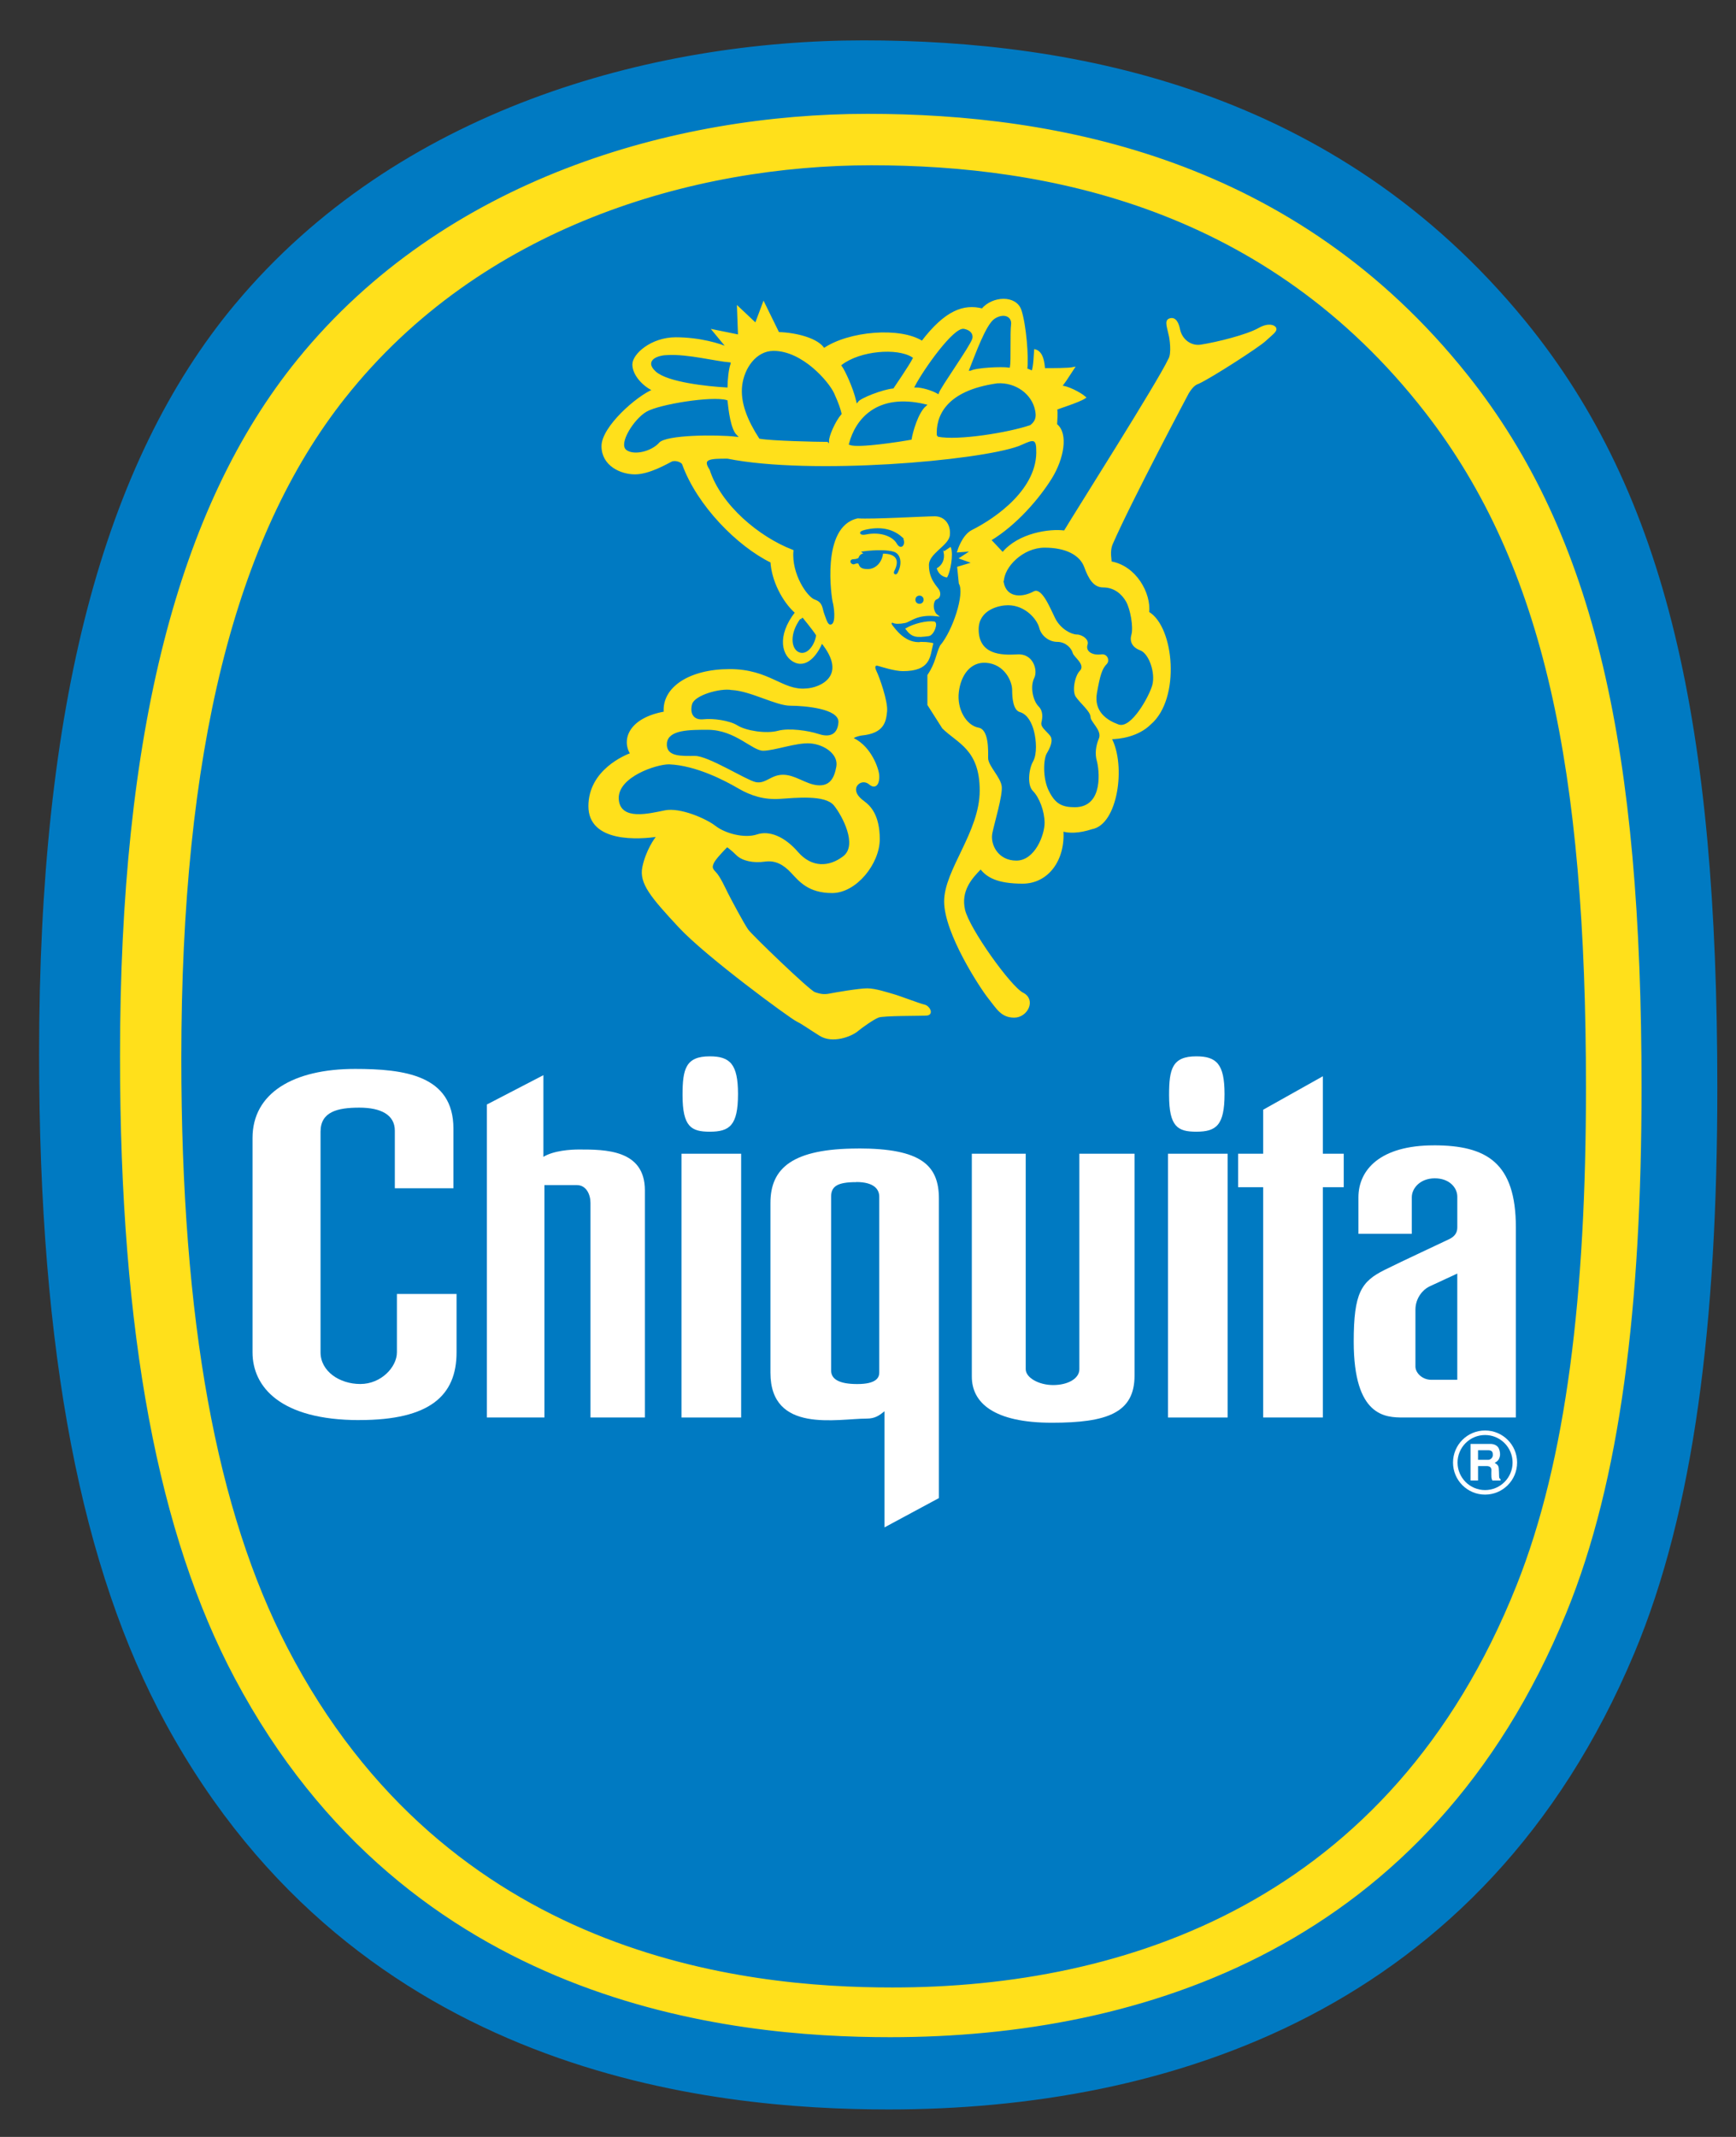 <?xml version="1.0" encoding="UTF-8" standalone="no"?>
<!DOCTYPE svg  PUBLIC '-//W3C//DTD SVG 1.1//EN'  'http://www.w3.org/Graphics/SVG/1.1/DTD/svg11.dtd'>
<svg viewBox="0 0 178 219" xml:space="preserve" enable-background="new 0 0 178 219" xmlns="http://www.w3.org/2000/svg" version="1.1" y="0px" x="0px">
<rect x="0" y="0" width="178" height="219" fill="#333333" stroke="none"/>
<path d="m24.104 31.175c16.669-19.978 42.689-27.037 64.44-27.037 21.616 0 48.42 4.984 67.863 28.77 14.58 17.838 19.678 41.515 19.678 78.574 0 24.044-2.37 43.311-8.518 57.958-15.469 36.848-47.993 46.747-76.447 46.747-18.106 0-54.452-3.461-74.123-39.542-8.612-15.796-12.987-37.847-12.987-68.596-0.004-35.585 6.506-60.592 20.091-76.875z" fill="#007AC2"/>
<path stroke="#FFE01B" stroke-width=".211" fill="#FFE01B" d="m30.604 36.88c15.094-18.551 38.652-25.107 58.347-25.107 19.57 0 43.839 4.629 61.442 26.715 13.202 16.566 17.816 38.551 17.816 72.962 0 22.328-2.144 40.218-7.711 53.818-14.006 34.216-43.454 43.408-69.216 43.408-16.394 0-49.301-3.211-67.112-36.717-7.797-14.667-11.759-35.143-11.759-63.696-0.002-33.039 5.892-56.26 18.191-71.38z"/>
<path stroke="#007AC2" stroke-width=".211" fill="#007AC2" d="m35.492 40.829c13.931-17.575 35.677-23.786 53.856-23.786 18.064 0 40.467 4.386 56.717 25.309 12.186 15.694 16.446 36.522 16.446 69.122 0 21.152-1.981 38.102-7.119 50.985-12.929 32.416-40.112 41.123-63.893 41.123-15.132 0-45.509-3.043-61.948-34.783-7.199-13.897-10.855-33.294-10.855-60.345 0.002-31.309 5.443-53.308 16.798-67.631z"/>
<path stroke="#FFE01B" stroke-width=".211" fill="#FFE01B" d="m94.499 65.888c0.644 0 1.073 0.107 1.073 0.107-0.322 1.288-0.215 2.681-3.003 2.681-0.806 0-2.147-0.428-2.521-0.536-0.376-0.107-0.537 0.161-0.269 0.697 0.269 0.537 1.18 3.058 1.072 4.077s-0.269 2.146-2.521 2.36c-0.374 0.054-1.233 0.322-0.804 0.482 1.716 0.859 2.468 3.004 2.521 3.701 0.054 0.698-0.215 1.395-0.859 0.858-0.644-0.536-1.394-0.106-1.501 0.43-0.107 0.537 0.269 1.019 0.857 1.448 0.591 0.43 1.557 1.341 1.557 3.809s-2.36 5.417-4.774 5.417c-2.414 0-3.325-1.18-4.131-2.038-0.804-0.857-1.662-1.341-2.788-1.18s-2.253-0.054-2.844-0.644c-0.591-0.591-1.019-0.859-1.019-0.859-0.537 0.537-1.288 1.342-1.449 1.718-0.161 0.374-0.215 0.589 0.215 1.019 0.43 0.428 0.965 1.61 1.234 2.146 0.269 0.535 1.662 3.164 2.092 3.755 0.43 0.589 6.276 6.221 6.865 6.436 0.591 0.215 1.021 0.269 1.556 0.161 0.537-0.107 3.003-0.535 3.862-0.535 0.858 0 2.092 0.428 2.682 0.589s2.682 0.966 3.166 1.073c0.482 0.107 0.857 0.859 0.269 0.913-0.591 0.052-4.454 0-4.989 0.213-0.537 0.215-1.61 0.967-2.199 1.449-0.591 0.483-2.468 1.234-3.755 0.43-1.288-0.806-1.771-1.18-2.414-1.502-0.645-0.322-9.172-6.543-12.016-9.602-2.844-3.057-4.023-4.452-3.701-6.062 0.322-1.608 1.233-3.003 1.556-3.271-1.986 0.322-7.081 0.645-7.081-3.003s3.701-5.15 4.291-5.365c-0.912-1.448-0.161-3.594 3.433-4.236-0.215-2.521 2.575-4.346 6.652-4.346 4.075 0 5.363 2.199 7.831 1.986 1.449-0.054 4.505-1.341 1.61-4.882-0.376 0.966-1.395 2.575-2.683 2.038-1.287-0.535-1.877-2.575 0.054-5.042-1.341-1.18-2.414-3.325-2.521-5.202-3.418-1.662-7.542-5.813-9.064-10.031-0.107-0.269-0.806-0.536-1.233-0.321-0.43 0.213-2.253 1.286-3.701 1.286-1.449 0-3.326-0.858-3.326-2.788 0-1.933 3.594-5.097 5.255-5.739-1.072-0.483-2.091-1.61-2.091-2.629s1.876-2.682 4.344-2.682 4.56 0.644 5.365 1.019l-1.503-1.823 2.629 0.535-0.107-2.896 1.823 1.716 0.806-2.146 1.501 3.058c1.878 0.054 4.077 0.644 4.668 1.662 2.573-1.77 7.831-2.199 10.083-0.75 2.414-3.166 4.291-3.809 6.168-3.325 1.073-1.287 3.433-1.395 3.915 0.107 0.483 1.501 0.752 4.774 0.591 6.006l0.643 0.269c0.215-0.643 0.215-1.662 0.269-2.199 0.751 0.215 0.858 1.288 0.911 1.93 0.859 0 2.521 0 3.005-0.105-0.43 0.643-1.073 1.716-1.341 1.877 0.698 0 2.038 0.698 2.521 1.126-0.645 0.43-2.629 1.02-2.951 1.18 0.107 0.322 0 1.341 0 1.61 1.18 0.912 0.698 3.486-0.536 5.471-1.233 1.984-3.554 4.731-6.236 6.339l1.301 1.384c1.622-2.004 4.851-2.454 6.353-2.239 1.288-2.146 9.631-15.301 10.705-17.607 0.428-0.643 0.106-2.36 0.106-2.36-0.213-1.019-0.482-1.608-0.054-1.769 0.603-0.226 0.859 0.482 0.967 1.019 0.215 1.072 1.179 1.831 2.253 1.663 1.715-0.269 4.72-1.021 5.954-1.717 0.938-0.531 1.556-0.322 1.662-0.054 0.107 0.268-0.375 0.59-1.073 1.233-0.696 0.643-5.524 3.755-6.812 4.345-0.536 0.161-0.858 0.698-1.073 1.021 0 0-5.859 11.018-7.795 15.446-0.372 0.851-0.083 1.716-0.143 1.932 2.574 0.428 4.076 3.218 3.861 5.148 2.575 1.502 3.22 8.797 0.215 11.373-1.287 1.287-3.218 1.502-4.076 1.502 1.5 2.789 0.643 8.796-1.932 9.226-1.287 0.428-2.36 0.428-3.003 0.215 0.215 3.003-1.502 5.363-4.077 5.363s-3.647-0.643-4.291-1.502c-1.072 1.073-2.145 2.36-1.717 4.292 0.43 1.931 4.72 7.938 6.008 8.581 1.288 0.645 0.43 2.36-0.858 2.36s-1.717-0.857-2.575-1.93c-0.858-1.073-4.506-6.651-4.506-9.871 0-3.218 3.647-7.08 3.647-11.371s-2.36-4.935-3.862-6.438l-1.502-2.36v-3.003c0.859-1.288 0.859-2.145 1.287-3.004 1.288-1.501 2.575-5.363 1.932-6.436l-0.161-1.61 1.608-0.482-1.339-0.483 1.231-0.804-1.5 0.107s0.469-1.604 1.449-2.093c2.466-1.232 6.865-4.291 6.65-8.367 0-1.502-0.857-0.859-1.93-0.429-4.078 1.502-21.241 3.003-29.824 1.287-1.717 0-2.79 0-1.931 1.288 1.179 3.648 5.095 6.919 8.581 8.26-0.215 2.414 1.449 4.828 2.253 5.095 0.806 0.269 0.698 0.859 0.912 1.395 0.215 0.537 0.375 1.395 0.913 1.126 0.536-0.267 0.269-1.984 0.161-2.36-0.107-0.374-1.233-7.669 2.468-8.474 1.447 0.105 6.919-0.215 7.884-0.215s1.556 0.804 1.449 1.823-2.199 1.825-2.146 3.11c0 1.502 0.912 2.252 1.073 2.575 0.159 0.323 0.107 0.699-0.215 0.806-0.322 0.105-0.43 0.696-0.322 1.126 0.107 0.428 0.322 0.589 0.322 0.589-1.986-0.215-2.683 0.591-3.218 0.699-0.537 0.107-0.966 0.107-1.181 0-0.214-0.107-0.429 0.107-0.16 0.428 0.27 0.329 1.344 1.939 3.06 1.724z"/>
<path stroke="#FFE01B" stroke-width=".105" fill="#FFE01B" d="m95.249 65.136c-1.281 0.175-1.721 0.166-2.36-0.696 0.806-0.483 2.147-0.804 2.897-0.696 0.376 0.107-0.054 1.286-0.537 1.392z"/>
<path stroke="#FFE01B" stroke-width=".105" fill="#FFE01B" d="m96.805 56.555c0.161 0.804-0.161 1.394-0.696 1.716 0.107 0.322 0.374 0.752 0.965 0.859 0.322-0.537 0.643-2.308 0.376-3.005l-0.645 0.43z"/>
<path stroke="#007AC2" stroke-width=".211" fill="#007AC2" d="m82.214 63.366s1.14 1.397 1.355 1.773c-0.158 0.958-0.892 1.929-1.616 1.605-0.725-0.324-0.895-1.768 0.19-3.258"/>
<circle stroke="#007AC2" stroke-width=".158" r=".34" cy="61.462" cx="94.279" fill="#007AC2"/>
<path stroke="#007AC2" stroke-width=".211" fill="#007AC2" d="m92.407 55.106c-0.996-0.872-2.277-1.042-3.702-0.698-0.68 0.166-0.418 0.366 0.054 0.269 1.557-0.321 2.843 0.215 3.272 0.965 0.429 0.752 0.804-0.106 0.376-0.536z"/>
<path stroke="#007AC2" stroke-width=".211" fill="#007AC2" d="m91.79 58.565c0.589-1.127 0.241-1.957-1.341-1.931-0.082 0.939-0.724 1.582-1.475 1.582-0.752 0-0.752-0.269-0.859-0.482-0.107-0.215-0.589 0-0.589 0-0.215 0-0.376-0.322 0-0.322s0.589-0.161 0.589-0.161c0.054-0.269 0.269-0.429 0.484-0.429 0.214 0-0.054-0.214-0.054-0.214 1.234-0.161 2.521-0.161 3.112 0.054 0.59 0.214 0.75 1.072 0.321 1.93-0.108 0.269-0.295 0.188-0.188-0.027z"/>
<path stroke="#007AC2" stroke-width=".211" fill="#007AC2" d="m103.03 59.666c0-1.502 1.931-3.433 4.076-3.433 2.146 0 3.54 0.75 3.97 1.931s0.965 2.145 2.038 2.145c1.072 0 1.824 0.645 2.252 1.395 0.43 0.752 0.752 2.575 0.538 3.327-0.215 0.75 0.107 1.394 0.965 1.716 0.857 0.322 1.502 2.252 1.18 3.433-0.322 1.18-2.145 4.397-3.325 3.97-1.18-0.43-2.468-1.288-2.146-3.112 0.321-1.823 0.536-2.466 0.965-2.896 0.428-0.43 0.107-1.287-0.644-1.18s-1.501-0.215-1.288-0.858c0.215-0.645-0.643-1.18-1.18-1.18-0.536 0-1.608-0.537-2.146-1.609-0.536-1.073-1.394-3.326-2.36-2.791-0.98 0.537-2.59 0.751-2.91-0.858z"/>
<path stroke="#007AC2" stroke-width=".211" fill="#007AC2" d="m103.35 62.133c1.716 0 2.896 1.396 3.11 2.253s1.073 1.502 1.931 1.502c0.859 0 1.395 0.644 1.502 1.073 0.107 0.428 1.288 1.18 0.751 1.715-0.536 0.537-0.858 2.147-0.429 2.79 0.429 0.645 1.501 1.502 1.501 2.038 0 0.537 1.181 1.395 0.859 2.146s-0.43 1.608-0.215 2.36c0.215 0.75 0.751 4.613-2.146 4.613-1.287 0-1.932-0.323-2.575-1.61-0.644-1.288-0.537-3.218-0.215-3.755 0.322-0.535 0.75-1.395 0.322-1.931-0.43-0.537-0.966-0.857-0.858-1.287 0.106-0.43 0.214-1.18-0.322-1.717-0.537-0.536-0.857-1.93-0.429-2.788 0.429-0.859-0.107-2.682-1.823-2.575-1.717 0.107-3.863 0-3.863-2.468 0-1.929 2.04-2.359 2.9-2.359z"/>
<path stroke="#007AC2" stroke-width=".211" fill="#007AC2" d="m101.1 68.033c1.82 0.13 2.575 1.823 2.575 2.683 0 0.857 0.107 2.145 0.858 2.36 0.752 0.215 1.182 1.072 1.395 1.93 0.215 0.858 0.322 2.253-0.107 3.005-0.428 0.75-0.643 2.466 0 3.111 0.644 0.643 1.18 2.038 1.18 3.218s-0.965 3.755-2.789 3.755c-1.825 0-2.575-1.61-2.36-2.683s1.072-3.861 0.965-4.828c-0.107-0.965-1.395-2.146-1.395-2.896 0-0.752 0.107-3.005-1.073-3.218-1.18-0.215-2.145-1.825-1.93-3.54 0.208-1.717 1.175-3.004 2.68-2.897z"/>
<path stroke="#007AC2" stroke-width=".211" fill="#007AC2" d="m68.591 78.439c2.79 0.107 5.793 1.717 7.08 2.468 1.288 0.75 2.683 1.18 4.291 1.072 1.609-0.107 4.612-0.428 5.472 0.645 0.858 1.072 2.36 3.968 0.966 5.041-1.396 1.072-3.112 1.18-4.506-0.429-1.395-1.609-3.005-2.252-4.292-1.824-1.288 0.43-3.218-0.107-4.183-0.858s-3.648-1.93-5.257-1.61c-1.608 0.322-4.506 1.073-4.613-1.073-0.109-2.144 3.754-3.432 5.042-3.432z"/>
<path stroke="#007AC2" stroke-width=".211" fill="#007AC2" d="m72.561 74.898c2.788 0 4.506 2.146 5.686 2.146s3.433-0.857 4.828-0.75 2.788 1.072 2.575 2.252c-0.215 1.18-0.645 1.931-1.824 1.825-1.18-0.107-2.253-1.074-3.54-1.074-1.288 0-1.823 0.967-2.79 0.752-0.965-0.215-4.826-2.683-6.221-2.683s-2.897 0.107-2.79-1.18c0.106-1.288 2.251-1.288 4.076-1.288z"/>
<path stroke="#007AC2" stroke-width=".211" fill="#007AC2" d="m75.028 70.823c1.931 0.107 4.505 1.608 6.006 1.608 1.502 0 4.935 0.322 4.828 1.61-0.107 1.287-0.965 1.395-1.93 1.072-0.965-0.322-3.005-0.643-4.185-0.322-1.181 0.322-3.218 0-4.076-0.535-0.857-0.537-2.575-0.752-3.54-0.645s-1.288-0.535-1.073-1.395c0.215-0.858 2.789-1.608 3.97-1.393z"/>
<path stroke="#007AC2" stroke-width=".211" fill="#007AC2" d="m74.491 41.106c0.107 0.966 0.322 2.896 0.965 3.541-1.93-0.215-7.188-0.215-7.938 0.643-0.752 0.857-2.467 1.287-3.219 0.751-0.751-0.537 0.752-3.004 2.039-3.755s6.651-1.609 8.153-1.18z"/>
<path stroke="#007AC2" stroke-width=".211" fill="#007AC2" d="m74.813 37.244c-0.215 0.537-0.322 1.823-0.322 2.36-1.931-0.107-6.008-0.537-7.188-1.61s0.323-1.501 1.181-1.501c2.037-0.107 4.934 0.644 6.329 0.751z"/>
<path stroke="#007AC2" stroke-width=".211" fill="#007AC2" d="m84.896 45.183c-1.18 0-5.793-0.107-6.973-0.321-1.18-1.824-1.931-3.647-1.717-5.364 0.215-1.716 1.395-3.433 3.112-3.433 2.896 0 5.578 3.111 6.115 4.291 0.536 1.181 0.643 1.61 0.751 2.04-0.643 0.749-1.288 2.251-1.288 2.787z"/>
<path stroke="#007AC2" stroke-width=".211" fill="#007AC2" d="m87.149 45.505c0.645-2.468 2.79-5.15 7.725-3.97-0.859 0.751-1.395 2.79-1.502 3.433-1.18 0.215-5.365 0.859-6.223 0.537z"/>
<path stroke="#007AC2" stroke-width=".211" fill="#007AC2" d="m86.399 37.459c1.822-1.395 5.578-1.717 7.08-0.752-0.322 0.645-1.932 3.005-1.932 3.005-1.073 0.107-3.326 0.967-3.646 1.395-0.322-1.395-1.179-3.218-1.502-3.648z"/>
<path stroke="#007AC2" stroke-width=".211" fill="#007AC2" d="m93.909 39.604c0.965-1.823 3.968-6.008 4.934-5.793 0.965 0.214 0.752 0.858 0.752 0.858-0.215 0.751-3.22 4.935-3.433 5.58-0.537-0.322-1.61-0.645-2.253-0.645z"/>
<path stroke="#007AC2" stroke-width=".211" fill="#007AC2" d="m99.487 37.889c0.643-1.61 1.716-4.614 2.575-5.15 0.857-0.537 1.608-0.215 1.5 0.536-0.107 0.751 0 3.755-0.107 4.292-0.75-0.108-3.32-0.001-3.963 0.322z"/>
<path stroke="#007AC2" stroke-width=".211" fill="#007AC2" d="m96.162 44.647c-0.107-1.825 0.75-4.505 6.113-5.257 1.825-0.107 3.435 1.072 3.755 2.683 0.107 0.535 0.107 0.965-0.428 1.395-2.15 0.749-7.41 1.607-9.448 1.179z"/>
<path d="m36.854 145.54c-8.154 0-10.961-3.442-10.961-6.945v-21.966c0-4.612 4.183-7.08 10.513-7.08 5.043 0 10.085 0.643 10.085 6.115v6.115h-6.008v-5.902c0-1.608-1.395-2.36-3.647-2.36s-3.97 0.43-3.97 2.468v22.61c0 1.931 1.932 3.245 4.077 3.245 2.146 0 3.754-1.743 3.754-3.245v-5.982h6.115v5.982c0.001 4.43-2.734 6.94-9.958 6.94z" fill="#fff"/>
<path d="m49.924 145.27v-32.076l5.793-3.005v8.368c1.073-0.643 2.789-0.75 3.647-0.75 2.681 0 6.758 0 6.758 4.183v23.28h-5.578v-21.993c0-0.857-0.43-1.822-1.395-1.822h-3.326v23.815h-5.899z" fill="#fff"/>
<g fill="#fff">
<rect height="27.034" width="6.115" y="118.24" x="69.878"/>
<path d="m72.335 131.22"/>
</g>
<path d="m72.774 108.26c2.075 0 2.897 0.787 2.897 3.862 0 3.218-0.857 3.861-2.897 3.861-1.895 0-2.789-0.5-2.789-3.753 0-2.68 0.321-3.97 2.789-3.97z" fill="#fff"/>
<path d="m88.007 117.7c6.438 0 8.263 1.715 8.263 5.15v30.682l-5.58 3.003v-11.9c-0.535 0.43-0.965 0.751-1.823 0.751-3.004 0-9.87 1.561-9.87-4.699v-17.4c-0.001-3.57 2.252-5.58 9.01-5.58z" fill="#fff"/>
<path d="m99.648 118.24h5.524v22.083c0 0.859 1.315 1.624 2.817 1.624s2.682-0.657 2.682-1.624v-22.083h5.658v22.742c0 3.827-2.825 4.828-8.476 4.828-5.937 0-8.207-2.038-8.207-4.721v-22.85z" fill="#fff"/>
<g fill="#fff">
<rect height="27.034" width="6.114" y="118.24" x="119.76"/>
<path d="m122.22 131.22"/>
</g>
<path d="m122.66 108.26c2.074 0 2.897 0.787 2.897 3.862 0 3.218-0.859 3.861-2.897 3.861-1.896 0-2.789-0.5-2.789-3.753 0-2.68 0.32-3.97 2.79-3.97z" fill="#fff"/>
<polygon fill="#fff" points="135.64 121.67 137.78 121.67 137.78 118.24 135.64 118.24 135.64 110.3 129.52 113.73 129.52 118.24 126.95 118.24 126.95 121.67 129.52 121.67 129.52 145.27 135.64 145.27"/>
<path d="m147.01 117.38c5.417 0 8.419 1.771 8.419 8.421v19.472h-11.53c-1.823 0-5.096-0.054-5.096-7.778 0-5.005 0.771-6.15 3.166-7.349 1.823-0.911 6.115-2.896 6.65-3.164 0.537-0.269 0.805-0.643 0.805-1.18v-3.164c0-0.911-0.805-1.878-2.307-1.878-1.501 0-2.358 1.021-2.358 1.932v3.754h-5.473v-3.754c0.01-2.79 2.21-5.31 7.73-5.31z" fill="#fff"/>
<g fill="#fff">
<circle cy="149.89" cx="152.27" r="3.286"/>
<path d="m151.67 149.35"/>
</g>
<path d="m87.794 121.14c1.823 0 2.36 0.75 2.36 1.502v18.023c0 0.535-0.322 1.18-2.253 1.18-1.932 0-2.683-0.537-2.683-1.395v-17.809c0.001-1.06 0.644-1.49 2.576-1.49z" fill="#007AC2"/>
<path d="m146.74 141.41h2.682v-10.889l-2.896 1.341c-0.643 0.322-1.395 1.18-1.395 2.36v5.847c0.01 0.64 0.71 1.34 1.62 1.34z" fill="#007AC2"/>
<g fill="#007AC2">
<circle cy="149.89" cx="152.27" r="2.821"/>
<path d="m151.66 149.35"/>
</g>
<path d="m150.78 147.98h2.084c0.376 0.016 0.758 0.191 0.865 0.598 0.052 0.164 0.129 0.433 0.037 0.756-0.094 0.324-0.258 0.443-0.51 0.592 0.127 0.087 0.376 0.18 0.416 0.521 0.021 0.153 0.032 0.649 0.037 0.839 0 0.211 0.062 0.257 0.145 0.309v0.138h-0.829c-0.063-0.112-0.094-0.226-0.103-0.35-0.011-0.184-0.011-0.483 0-0.756-0.011-0.251-0.197-0.376-0.464-0.376h-0.907v1.482h-0.772v-3.75zm0.77 1.63h1.056c0.179 0 0.505-0.19 0.457-0.562 0-0.267-0.123-0.422-0.468-0.422h-1.045v0.98z" fill="#fff"/>
</svg>
